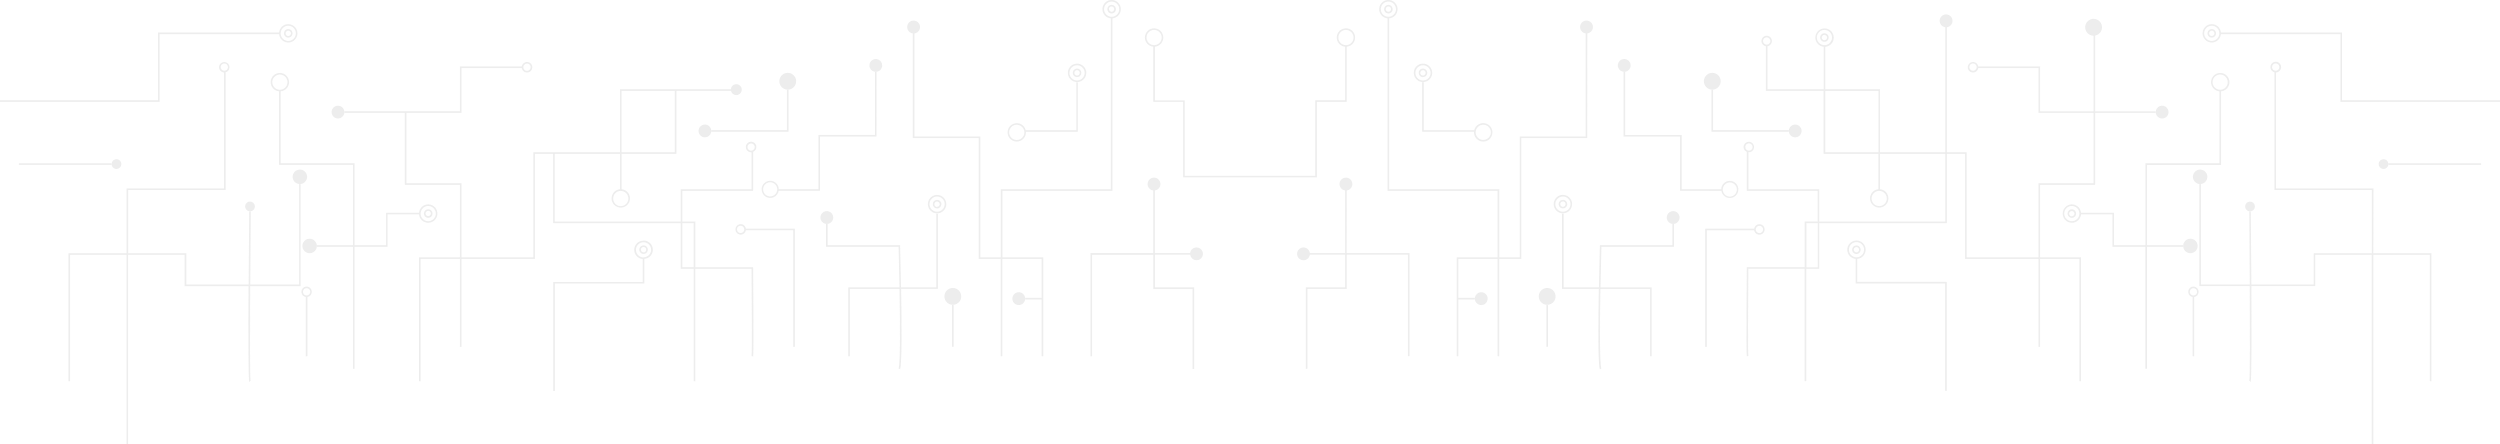 <svg width="1440" height="256" viewBox="0 0 1440 256" fill="none" xmlns="http://www.w3.org/2000/svg">
<g opacity="0.8" clip-path="url(#clip0_6_9714)">
<g opacity="0.35">
<path d="M172.293 106.004V163.899H144.142C144.237 147.686 144.36 131.676 144.454 121.769H143.546C143.437 134.095 143.301 149.248 143.234 163.899H107.31V145.864H73.801V109.456H129.938V41.627C130.666 41.435 131.293 40.975 131.697 40.339C132.1 39.704 132.249 38.939 132.113 38.198C131.978 37.457 131.569 36.794 130.967 36.343C130.365 35.891 129.615 35.684 128.867 35.762C128.12 35.841 127.429 36.199 126.933 36.765C126.438 37.331 126.174 38.065 126.194 38.817C126.215 39.57 126.518 40.288 127.044 40.826C127.569 41.365 128.279 41.685 129.03 41.722V108.546H72.906V145.864H39.424V219.578H40.333V146.775H72.892V256H73.787V146.775H106.347V164.796H143.166C143.016 193.05 143.03 219.306 143.613 219.891L143.939 220.027V219.578L144.346 219.388C143.925 218.029 143.953 191.283 144.088 164.796H173.134V106.004H172.293ZM127.103 38.705C127.095 38.287 127.211 37.876 127.438 37.524C127.664 37.172 127.989 36.896 128.373 36.73C128.756 36.564 129.18 36.517 129.591 36.593C130.001 36.67 130.38 36.867 130.678 37.16C130.976 37.453 131.18 37.828 131.265 38.238C131.349 38.648 131.31 39.074 131.152 39.461C130.994 39.848 130.725 40.179 130.378 40.413C130.032 40.646 129.624 40.771 129.206 40.771C128.656 40.767 128.129 40.55 127.737 40.164C127.345 39.779 127.117 39.256 127.103 38.705Z" fill="#BCBCBC"/>
<path d="M91.926 19.652H160.775C160.89 21.01 161.525 22.271 162.547 23.172C163.568 24.072 164.898 24.543 166.257 24.485C167.617 24.427 168.901 23.845 169.843 22.861C170.785 21.877 171.31 20.566 171.31 19.203C171.31 17.84 170.785 16.529 169.843 15.545C168.901 14.561 167.617 13.979 166.257 13.921C164.898 13.863 163.568 14.334 162.547 15.235C161.525 16.135 160.89 17.396 160.775 18.755H91.017V57.759H0V58.669H91.926V19.652ZM166.039 14.813C166.905 14.813 167.752 15.071 168.473 15.553C169.194 16.036 169.755 16.721 170.087 17.523C170.419 18.325 170.505 19.208 170.336 20.059C170.167 20.911 169.75 21.693 169.137 22.307C168.524 22.921 167.743 23.339 166.893 23.508C166.043 23.678 165.162 23.591 164.362 23.259C163.561 22.926 162.877 22.364 162.395 21.642C161.914 20.92 161.657 20.071 161.657 19.203C161.657 18.039 162.118 16.922 162.94 16.099C163.762 15.276 164.876 14.813 166.039 14.813Z" fill="#BCBCBC"/>
<path d="M64.305 94.507V94.058H10.867V94.955H64.305V94.507Z" fill="#BCBCBC"/>
<path d="M386.641 51.412H394.944H386.641ZM232.934 64.119H235.647H232.934ZM426.417 51.412H419.295H426.417ZM322.391 87.698H316.964H322.391ZM433.798 109.932V87.467C434.491 87.179 435.053 86.643 435.374 85.963C435.695 85.284 435.752 84.509 435.534 83.789C435.317 83.069 434.84 82.456 434.196 82.069C433.553 81.682 432.789 81.549 432.052 81.694C431.316 81.84 430.66 82.255 430.212 82.858C429.764 83.462 429.556 84.21 429.628 84.959C429.7 85.707 430.047 86.402 430.602 86.908C431.157 87.415 431.88 87.696 432.631 87.698H432.902V109.035H392.067V127.626H319.515V88.609H357.121V108.994C355.762 109.111 354.501 109.75 353.6 110.776C352.7 111.803 352.23 113.138 352.289 114.503C352.348 115.868 352.93 117.157 353.915 118.102C354.9 119.047 356.211 119.575 357.575 119.575C358.939 119.575 360.25 119.047 361.235 118.102C362.22 117.157 362.802 115.868 362.861 114.503C362.92 113.138 362.45 111.803 361.55 110.776C360.649 109.75 359.388 109.111 358.03 108.994V88.609H389.598V52.323H422.863V51.412H357.121V87.698H307.21V148.229H265.819V105.569H234.114V65.016H265.819V39.194H300.576C300.691 39.95 301.086 40.634 301.683 41.11C302.28 41.586 303.034 41.819 303.795 41.761C304.556 41.704 305.267 41.36 305.785 40.8C306.304 40.239 306.592 39.503 306.592 38.739C306.592 37.975 306.304 37.239 305.785 36.678C305.267 36.118 304.556 35.775 303.795 35.717C303.034 35.66 302.28 35.892 301.683 36.368C301.086 36.844 300.691 37.528 300.576 38.284H264.91V64.105H198.34V65.002H233.206V106.48H264.91V148.229H241.359V219.578H242.268V149.14H264.91V199.777H265.819V149.14H308.119V88.609H318.619V128.537H392.067V154.834H399.556V219.578H400.465V154.834H432.902C433.065 174.513 433.201 203.759 432.902 205.118L433.798 205.322C434.218 203.474 433.798 156.397 433.798 154.413V153.964H400.506V127.626H393.017V109.959L433.798 109.932ZM432.631 86.828C432.215 86.828 431.808 86.705 431.463 86.473C431.117 86.242 430.847 85.913 430.688 85.528C430.529 85.143 430.487 84.719 430.568 84.311C430.65 83.902 430.85 83.527 431.144 83.232C431.438 82.938 431.813 82.737 432.221 82.656C432.629 82.575 433.051 82.616 433.436 82.776C433.82 82.935 434.148 83.205 434.379 83.552C434.61 83.898 434.734 84.305 434.734 84.722C434.723 85.266 434.503 85.786 434.118 86.171C433.734 86.556 433.215 86.777 432.672 86.787L432.631 86.828ZM358.016 52.363H388.676V87.698H358.016V52.363ZM357.568 109.973C358.436 109.973 359.283 110.23 360.004 110.713C360.725 111.196 361.287 111.883 361.618 112.686C361.949 113.488 362.035 114.372 361.865 115.224C361.695 116.075 361.276 116.858 360.662 117.471C360.048 118.084 359.266 118.501 358.415 118.669C357.564 118.837 356.682 118.748 355.882 118.414C355.081 118.079 354.398 117.515 353.918 116.791C353.438 116.067 353.184 115.217 353.186 114.349C353.183 113.769 353.294 113.194 353.513 112.657C353.733 112.121 354.056 111.633 354.465 111.222C354.874 110.812 355.359 110.486 355.894 110.265C356.429 110.043 357.003 109.93 357.582 109.932L357.568 109.973ZM303.533 36.585C303.953 36.582 304.364 36.705 304.714 36.937C305.064 37.169 305.338 37.5 305.5 37.888C305.662 38.276 305.705 38.703 305.623 39.115C305.542 39.528 305.34 39.907 305.043 40.204C304.747 40.502 304.368 40.704 303.957 40.785C303.545 40.867 303.118 40.823 302.731 40.661C302.344 40.499 302.013 40.225 301.782 39.874C301.55 39.524 301.428 39.112 301.431 38.692C301.432 38.415 301.489 38.141 301.596 37.886C301.703 37.632 301.86 37.4 302.056 37.206C302.253 37.012 302.485 36.858 302.741 36.754C302.997 36.65 303.271 36.597 303.547 36.599L303.533 36.585ZM399.583 128.523V153.924H393.017V128.537L399.583 128.523ZM318.321 87.752H320.166H318.321Z" fill="#BCBCBC"/>
<path d="M504.899 41.369H504.003V77.723H471.444V108.981H448.558C448.535 107.712 448.025 106.501 447.133 105.599C446.242 104.698 445.039 104.175 443.773 104.139C442.506 104.103 441.275 104.558 440.335 105.408C439.395 106.258 438.817 107.438 438.723 108.703C438.629 109.968 439.025 111.221 439.829 112.202C440.633 113.182 441.783 113.815 443.04 113.968C444.298 114.12 445.566 113.782 446.58 113.023C447.595 112.264 448.279 111.142 448.49 109.891H472.299V78.633H504.858L504.899 41.369ZM443.62 113.139C442.815 113.139 442.028 112.9 441.358 112.452C440.689 112.004 440.168 111.367 439.86 110.622C439.551 109.877 439.471 109.058 439.628 108.267C439.785 107.476 440.173 106.749 440.742 106.179C441.311 105.609 442.036 105.221 442.826 105.063C443.615 104.906 444.433 104.987 445.177 105.295C445.921 105.604 446.556 106.126 447.004 106.797C447.451 107.467 447.69 108.256 447.69 109.062C447.69 110.143 447.261 111.18 446.497 111.945C445.734 112.71 444.699 113.139 443.62 113.139Z" fill="#BCBCBC"/>
<path d="M453.279 74.964H409.649V75.426V75.874H454.188V51.643H453.74H453.279V74.964Z" fill="#BCBCBC"/>
<path d="M539.317 165.502H518.967C518.75 153.027 518.465 142.725 518.438 141.665V141.23H476.708V128.999H475.799V142.154H517.597C517.597 144.302 517.909 153.978 518.112 165.516H488.606V205.213H489.515V166.413H518.126C518.465 185.439 518.642 209.182 517.61 212.307L518.465 212.593C519.55 209.331 519.374 185.562 519.035 166.386H540.226V123.019H539.317V165.502Z" fill="#BCBCBC"/>
<path d="M577.357 109.932H640.752V10.56C642.111 10.443 643.372 9.804 644.272 8.778C645.173 7.751 645.642 6.416 645.584 5.051C645.525 3.686 644.943 2.397 643.958 1.452C642.973 0.507 641.662 -0.021 640.298 -0.021C638.934 -0.021 637.623 0.507 636.638 1.452C635.653 2.397 635.07 3.686 635.012 5.051C634.953 6.416 635.423 7.751 636.323 8.778C637.223 9.804 638.484 10.443 639.843 10.56V109.021H576.448V148.229H564.672V78.633H526.686V19.23C527.618 19.114 528.471 18.647 529.071 17.923C529.671 17.199 529.973 16.273 529.915 15.334C529.857 14.395 529.444 13.513 528.759 12.869C528.075 12.224 527.171 11.866 526.232 11.866C525.293 11.866 524.389 12.224 523.704 12.869C523.02 13.513 522.607 14.395 522.549 15.334C522.491 16.273 522.793 17.199 523.393 17.923C523.992 18.647 524.845 19.114 525.777 19.23V79.531H563.763V149.14H576.434V205.213H577.343V149.14H599.985V171.564H590.489V172.474H599.985V205.213H600.894V148.229H577.357V109.932ZM635.923 5.287C635.923 4.42 636.179 3.572 636.659 2.851C637.14 2.13 637.822 1.567 638.621 1.234C639.421 0.901 640.3 0.812 641.149 0.98C641.999 1.147 642.78 1.562 643.393 2.173C644.007 2.785 644.427 3.564 644.599 4.414C644.771 5.264 644.688 6.145 644.361 6.948C644.033 7.75 643.476 8.438 642.759 8.923C642.042 9.409 641.197 9.671 640.332 9.676C639.754 9.68 639.181 9.569 638.646 9.35C638.112 9.131 637.625 8.808 637.216 8.4C636.806 7.992 636.481 7.507 636.259 6.973C636.037 6.439 635.923 5.866 635.923 5.287Z" fill="#BCBCBC"/>
<path d="M549.288 175.709H548.379V199.75H549.288V175.709Z" fill="#BCBCBC"/>
<path d="M246.636 128.306C247.661 128.307 248.665 128.01 249.524 127.45C250.383 126.89 251.06 126.091 251.473 125.151C251.887 124.212 252.018 123.172 251.851 122.159C251.684 121.145 251.227 120.203 250.534 119.446C249.841 118.689 248.943 118.151 247.95 117.897C246.957 117.643 245.911 117.684 244.941 118.016C243.971 118.347 243.118 118.954 242.487 119.763C241.855 120.572 241.473 121.548 241.386 122.571H222.393V141.23H204.228V94.058H161.657V52.594C163.015 52.477 164.277 51.839 165.177 50.812C166.077 49.786 166.547 48.451 166.488 47.086C166.429 45.721 165.847 44.431 164.862 43.486C163.877 42.541 162.566 42.014 161.202 42.014C159.838 42.014 158.527 42.541 157.542 43.486C156.557 44.431 155.975 45.721 155.916 47.086C155.858 48.451 156.327 49.786 157.228 50.812C158.128 51.839 159.389 52.477 160.748 52.594V94.955H203.319V141.23H182.495V142.141H203.319V212.443H204.228V142.141H223.221V123.468H241.359C241.471 124.791 242.077 126.023 243.054 126.919C244.032 127.816 245.311 128.311 246.636 128.306ZM156.827 47.322C156.827 46.453 157.084 45.605 157.565 44.883C158.047 44.161 158.731 43.598 159.532 43.266C160.333 42.934 161.214 42.847 162.064 43.016C162.914 43.185 163.695 43.604 164.307 44.218C164.92 44.831 165.338 45.614 165.507 46.465C165.676 47.317 165.589 48.199 165.257 49.001C164.926 49.803 164.364 50.489 163.643 50.971C162.923 51.454 162.076 51.711 161.209 51.711C160.047 51.711 158.932 51.249 158.11 50.425C157.289 49.602 156.827 48.486 156.827 47.322ZM246.636 118.63C247.503 118.627 248.352 118.882 249.074 119.363C249.797 119.844 250.361 120.528 250.694 121.33C251.028 122.132 251.117 123.015 250.949 123.867C250.782 124.72 250.365 125.503 249.753 126.118C249.141 126.734 248.36 127.153 247.51 127.324C246.659 127.494 245.778 127.408 244.976 127.076C244.175 126.744 243.489 126.182 243.007 125.459C242.525 124.737 242.268 123.888 242.268 123.019C242.268 121.857 242.728 120.743 243.546 119.92C244.365 119.097 245.476 118.633 246.636 118.63Z" fill="#BCBCBC"/>
<path d="M246.636 125.479C247.122 125.482 247.599 125.34 248.004 125.071C248.41 124.803 248.727 124.419 248.914 123.97C249.102 123.521 249.153 123.026 249.06 122.548C248.967 122.07 248.734 121.63 248.391 121.285C248.048 120.939 247.611 120.704 247.134 120.608C246.657 120.512 246.163 120.56 245.713 120.746C245.264 120.931 244.879 121.247 244.609 121.651C244.339 122.056 244.194 122.532 244.194 123.019C244.194 123.669 244.451 124.293 244.909 124.754C245.366 125.215 245.987 125.476 246.636 125.479ZM246.636 121.402C246.942 121.402 247.241 121.493 247.495 121.663C247.75 121.833 247.948 122.075 248.065 122.359C248.182 122.642 248.213 122.953 248.153 123.254C248.093 123.554 247.946 123.83 247.73 124.047C247.514 124.264 247.238 124.411 246.938 124.471C246.638 124.531 246.327 124.5 246.044 124.383C245.762 124.266 245.52 124.067 245.35 123.812C245.18 123.557 245.09 123.258 245.09 122.951C245.107 122.552 245.278 122.176 245.566 121.9C245.854 121.624 246.238 121.47 246.636 121.47V121.402Z" fill="#BCBCBC"/>
<path d="M166.039 21.663C166.524 21.663 166.999 21.519 167.403 21.248C167.807 20.978 168.121 20.594 168.307 20.145C168.493 19.695 168.542 19.201 168.447 18.723C168.352 18.246 168.118 17.808 167.775 17.464C167.431 17.12 166.994 16.886 166.518 16.791C166.041 16.696 165.548 16.744 165.099 16.931C164.65 17.117 164.267 17.432 163.997 17.837C163.727 18.241 163.583 18.717 163.583 19.203C163.583 19.526 163.647 19.846 163.77 20.145C163.893 20.443 164.074 20.714 164.302 20.943C164.53 21.171 164.801 21.352 165.099 21.476C165.397 21.599 165.716 21.663 166.039 21.663ZM166.039 17.654C166.344 17.654 166.643 17.745 166.898 17.915C167.152 18.085 167.35 18.327 167.467 18.61C167.584 18.893 167.615 19.205 167.555 19.506C167.496 19.806 167.348 20.082 167.132 20.299C166.916 20.515 166.64 20.663 166.34 20.723C166.04 20.783 165.729 20.752 165.447 20.635C165.164 20.517 164.923 20.319 164.753 20.064C164.583 19.809 164.492 19.51 164.492 19.203C164.496 18.795 164.66 18.404 164.95 18.116C165.239 17.829 165.631 17.668 166.039 17.668V17.654Z" fill="#BCBCBC"/>
<path d="M539.778 112.283C538.73 112.28 537.706 112.589 536.833 113.171C535.961 113.752 535.281 114.58 534.879 115.549C534.477 116.518 534.371 117.584 534.574 118.614C534.778 119.643 535.282 120.589 536.023 121.331C536.764 122.073 537.708 122.578 538.735 122.782C539.763 122.986 540.828 122.88 541.795 122.477C542.763 122.074 543.589 121.393 544.169 120.519C544.75 119.646 545.058 118.619 545.055 117.57C545.052 116.169 544.494 114.826 543.506 113.835C542.517 112.845 541.176 112.287 539.778 112.283ZM539.778 121.959C538.911 121.962 538.062 121.707 537.34 121.226C536.617 120.745 536.054 120.061 535.72 119.259C535.386 118.457 535.297 117.574 535.465 116.722C535.632 115.869 536.049 115.086 536.661 114.47C537.273 113.855 538.054 113.436 538.904 113.265C539.755 113.095 540.637 113.181 541.438 113.513C542.24 113.845 542.925 114.407 543.407 115.129C543.889 115.852 544.146 116.701 544.146 117.57C544.146 118.731 543.686 119.846 542.868 120.669C542.049 121.492 540.938 121.956 539.778 121.959Z" fill="#BCBCBC"/>
<path d="M539.778 115.123C539.291 115.121 538.814 115.263 538.409 115.532C538.003 115.801 537.686 116.186 537.498 116.636C537.311 117.086 537.261 117.581 537.355 118.06C537.45 118.538 537.684 118.978 538.028 119.323C538.372 119.667 538.811 119.902 539.289 119.996C539.766 120.091 540.261 120.041 540.71 119.853C541.16 119.665 541.543 119.348 541.812 118.941C542.08 118.535 542.222 118.057 542.22 117.57C542.216 116.922 541.958 116.302 541.501 115.844C541.043 115.386 540.424 115.127 539.778 115.123ZM539.778 119.2C539.471 119.208 539.168 119.125 538.908 118.961C538.648 118.797 538.442 118.56 538.316 118.279C538.19 117.998 538.149 117.686 538.2 117.383C538.25 117.079 538.388 116.797 538.598 116.572C538.808 116.347 539.079 116.189 539.378 116.117C539.677 116.046 539.991 116.065 540.279 116.172C540.567 116.278 540.818 116.468 540.999 116.717C541.18 116.965 541.284 117.262 541.297 117.57C541.297 117.977 541.139 118.369 540.855 118.661C540.571 118.952 540.185 119.122 539.778 119.132V119.2Z" fill="#BCBCBC"/>
<path d="M642.76 5.287C642.76 4.799 642.615 4.323 642.344 3.917C642.073 3.512 641.688 3.197 641.238 3.012C640.788 2.826 640.292 2.779 639.815 2.876C639.338 2.974 638.901 3.211 638.559 3.557C638.216 3.904 637.985 4.345 637.893 4.824C637.801 5.303 637.854 5.798 638.044 6.247C638.234 6.696 638.553 7.078 638.96 7.345C639.367 7.612 639.845 7.752 640.332 7.747C640.978 7.74 641.596 7.477 642.05 7.017C642.505 6.556 642.76 5.935 642.76 5.287ZM638.69 5.287C638.683 4.983 638.765 4.684 638.926 4.426C639.087 4.169 639.32 3.964 639.597 3.838C639.873 3.713 640.18 3.671 640.479 3.719C640.779 3.767 641.058 3.902 641.282 4.107C641.505 4.313 641.664 4.58 641.737 4.875C641.81 5.17 641.795 5.48 641.694 5.766C641.593 6.053 641.41 6.303 641.167 6.486C640.925 6.669 640.634 6.777 640.332 6.795C639.925 6.799 639.533 6.644 639.239 6.362C638.945 6.08 638.772 5.694 638.758 5.287H638.69Z" fill="#BCBCBC"/>
<path d="M620.376 47.254C621.423 47.256 622.448 46.947 623.32 46.366C624.192 45.785 624.873 44.957 625.275 43.988C625.677 43.019 625.783 41.952 625.579 40.923C625.375 39.893 624.871 38.947 624.13 38.206C623.39 37.463 622.446 36.958 621.418 36.754C620.39 36.55 619.325 36.656 618.358 37.059C617.391 37.462 616.565 38.143 615.984 39.017C615.404 39.891 615.096 40.917 615.098 41.967C615.102 43.368 615.659 44.71 616.648 45.701C617.637 46.692 618.977 47.25 620.376 47.254ZM620.376 37.577C621.242 37.577 622.089 37.835 622.81 38.317C623.531 38.799 624.092 39.485 624.424 40.287C624.756 41.089 624.842 41.972 624.673 42.823C624.504 43.675 624.087 44.457 623.474 45.071C622.861 45.685 622.08 46.103 621.23 46.272C620.38 46.441 619.499 46.355 618.699 46.022C617.898 45.69 617.214 45.127 616.732 44.406C616.251 43.684 615.994 42.835 615.994 41.967C615.994 41.39 616.107 40.82 616.327 40.287C616.547 39.754 616.87 39.27 617.277 38.863C617.684 38.455 618.167 38.132 618.699 37.911C619.23 37.691 619.8 37.577 620.376 37.577Z" fill="#BCBCBC"/>
<path d="M620.376 44.413C620.862 44.413 621.337 44.269 621.741 43.998C622.145 43.727 622.46 43.342 622.645 42.891C622.831 42.441 622.879 41.946 622.783 41.468C622.687 40.991 622.452 40.553 622.107 40.209C621.762 39.866 621.323 39.632 620.846 39.539C620.369 39.446 619.875 39.496 619.426 39.685C618.978 39.873 618.595 40.19 618.327 40.596C618.059 41.003 617.917 41.48 617.92 41.967C617.924 42.617 618.184 43.239 618.644 43.697C619.104 44.156 619.727 44.413 620.376 44.413ZM620.376 40.404C620.685 40.401 620.988 40.491 621.246 40.661C621.504 40.831 621.706 41.074 621.827 41.359C621.947 41.645 621.98 41.959 621.921 42.263C621.862 42.567 621.715 42.847 621.497 43.067C621.28 43.287 621.002 43.437 620.699 43.499C620.396 43.56 620.081 43.53 619.795 43.412C619.509 43.294 619.265 43.094 619.093 42.837C618.921 42.579 618.829 42.276 618.829 41.967C618.829 41.555 618.991 41.159 619.281 40.867C619.571 40.574 619.964 40.407 620.376 40.404Z" fill="#BCBCBC"/>
<path d="M370.687 138.621C369.311 138.596 367.98 139.111 366.977 140.055C365.974 140.999 365.38 142.298 365.319 143.676C365.259 145.053 365.738 146.399 366.655 147.428C367.572 148.456 368.853 149.085 370.226 149.181V162.418H318.674V225.218H319.569V163.26H371.121V149.113C372.492 149.016 373.771 148.388 374.687 147.361C375.602 146.334 376.082 144.99 376.023 143.615C375.965 142.239 375.374 140.941 374.374 139.996C373.375 139.05 372.047 138.533 370.673 138.553L370.687 138.621ZM370.687 148.297C369.82 148.3 368.971 148.045 368.249 147.564C367.526 147.083 366.963 146.399 366.629 145.597C366.295 144.795 366.206 143.912 366.374 143.06C366.542 142.207 366.958 141.424 367.57 140.809C368.182 140.193 368.963 139.774 369.813 139.603C370.664 139.433 371.546 139.519 372.347 139.851C373.149 140.183 373.834 140.745 374.316 141.467C374.798 142.19 375.055 143.039 375.055 143.908C375.037 145.058 374.57 146.155 373.753 146.963C372.936 147.771 371.835 148.226 370.687 148.229V148.297Z" fill="#BCBCBC"/>
<path d="M370.687 141.339C370.201 141.339 369.725 141.483 369.321 141.754C368.917 142.025 368.602 142.41 368.417 142.861C368.232 143.311 368.184 143.806 368.28 144.284C368.375 144.761 368.611 145.199 368.955 145.543C369.3 145.886 369.739 146.12 370.216 146.213C370.693 146.306 371.188 146.256 371.636 146.067C372.084 145.879 372.467 145.562 372.735 145.155C373.003 144.749 373.145 144.272 373.142 143.785C373.139 143.135 372.879 142.513 372.418 142.055C371.958 141.596 371.336 141.339 370.687 141.339ZM370.687 145.348C370.382 145.348 370.083 145.257 369.829 145.088C369.575 144.918 369.377 144.677 369.259 144.395C369.142 144.112 369.111 143.802 369.169 143.501C369.228 143.201 369.374 142.925 369.589 142.708C369.804 142.491 370.078 142.342 370.377 142.281C370.676 142.22 370.987 142.248 371.269 142.363C371.552 142.479 371.795 142.675 371.966 142.928C372.138 143.181 372.231 143.479 372.233 143.785C372.243 143.995 372.209 144.204 372.136 144.401C372.063 144.598 371.95 144.777 371.806 144.93C371.662 145.082 371.488 145.203 371.296 145.287C371.104 145.37 370.896 145.414 370.687 145.416V145.348Z" fill="#BCBCBC"/>
<path d="M585.659 81.542C587.059 81.542 588.401 80.985 589.391 79.993C590.381 79.002 590.937 77.657 590.937 76.255C590.944 76.142 590.944 76.028 590.937 75.915H620.783V47.376H619.982V74.978H590.787C590.548 74.016 590.045 73.142 589.334 72.454C588.623 71.765 587.733 71.291 586.767 71.085C585.8 70.878 584.794 70.948 583.865 71.286C582.936 71.624 582.12 72.217 581.51 72.997C580.901 73.777 580.523 74.713 580.419 75.697C580.314 76.682 580.488 77.677 580.921 78.567C581.353 79.458 582.027 80.209 582.864 80.735C583.702 81.261 584.671 81.54 585.659 81.542ZM585.659 71.865C586.526 71.865 587.373 72.123 588.094 72.605C588.814 73.088 589.376 73.773 589.708 74.575C590.039 75.377 590.126 76.26 589.957 77.111C589.788 77.963 589.371 78.745 588.758 79.359C588.145 79.973 587.364 80.391 586.514 80.56C585.664 80.73 584.783 80.643 583.982 80.311C583.182 79.978 582.497 79.416 582.016 78.694C581.534 77.972 581.277 77.123 581.277 76.255C581.272 75.675 581.381 75.1 581.599 74.563C581.817 74.025 582.139 73.537 582.546 73.125C582.954 72.713 583.439 72.386 583.973 72.163C584.507 71.939 585.08 71.825 585.659 71.825V71.865Z" fill="#BCBCBC"/>
<path d="M426.648 129.108C426.072 129.107 425.508 129.271 425.022 129.582C424.536 129.893 424.15 130.336 423.908 130.86C423.667 131.384 423.581 131.967 423.66 132.539C423.739 133.11 423.98 133.647 424.354 134.086C424.729 134.525 425.221 134.846 425.773 135.013C426.324 135.18 426.912 135.185 427.466 135.027C428.021 134.869 428.518 134.555 428.9 134.123C429.281 133.69 429.531 133.157 429.619 132.587H456.901V199.777H457.81V131.703H429.619C429.515 130.986 429.159 130.33 428.614 129.854C428.069 129.378 427.371 129.113 426.648 129.108ZM426.648 134.245C426.226 134.258 425.809 134.145 425.452 133.919C425.094 133.693 424.812 133.366 424.643 132.978C424.473 132.59 424.423 132.161 424.499 131.744C424.575 131.328 424.773 130.944 425.069 130.641C425.365 130.339 425.745 130.133 426.159 130.048C426.573 129.964 427.002 130.006 427.393 130.168C427.783 130.331 428.116 130.606 428.348 130.96C428.58 131.313 428.702 131.729 428.697 132.152C428.697 132.703 428.483 133.232 428.101 133.627C427.719 134.023 427.198 134.254 426.648 134.272V134.245Z" fill="#BCBCBC"/>
<path d="M176.607 165.068C175.853 165.075 175.13 165.366 174.58 165.881C174.03 166.397 173.693 167.1 173.635 167.853C173.577 168.605 173.803 169.352 174.268 169.946C174.732 170.54 175.402 170.938 176.145 171.061V205.213H177.054V171.061C177.797 170.938 178.466 170.541 178.931 169.949C179.396 169.356 179.622 168.611 179.566 167.859C179.51 167.108 179.175 166.404 178.628 165.888C178.08 165.371 177.359 165.079 176.607 165.068ZM176.607 170.191C176.191 170.191 175.784 170.068 175.438 169.836C175.093 169.605 174.823 169.276 174.664 168.891C174.505 168.506 174.463 168.082 174.544 167.674C174.625 167.265 174.826 166.89 175.12 166.595C175.414 166.301 175.789 166.1 176.196 166.019C176.604 165.937 177.027 165.979 177.411 166.139C177.796 166.298 178.124 166.568 178.355 166.914C178.586 167.261 178.71 167.668 178.71 168.085C178.711 168.362 178.658 168.637 178.553 168.893C178.448 169.149 178.293 169.382 178.098 169.578C177.902 169.774 177.669 169.929 177.414 170.034C177.158 170.14 176.883 170.193 176.607 170.191Z" fill="#BCBCBC"/>
<path d="M548.827 165.883C547.871 165.883 546.938 166.167 546.143 166.698C545.349 167.23 544.73 167.986 544.365 168.87C543.999 169.754 543.903 170.727 544.09 171.665C544.276 172.604 544.736 173.466 545.412 174.142C546.087 174.819 546.948 175.28 547.884 175.466C548.821 175.653 549.792 175.557 550.675 175.191C551.557 174.825 552.312 174.205 552.842 173.409C553.373 172.613 553.656 171.678 553.656 170.721C553.656 169.438 553.147 168.207 552.242 167.3C551.336 166.393 550.108 165.883 548.827 165.883Z" fill="#BCBCBC"/>
<path d="M453.74 51.643C454.695 51.643 455.629 51.359 456.423 50.828C457.218 50.296 457.837 49.541 458.202 48.656C458.568 47.772 458.663 46.8 458.477 45.861C458.291 44.923 457.831 44.06 457.155 43.384C456.48 42.707 455.619 42.246 454.682 42.06C453.745 41.873 452.774 41.969 451.892 42.335C451.009 42.701 450.255 43.321 449.724 44.117C449.194 44.913 448.91 45.848 448.91 46.805C448.914 48.087 449.424 49.316 450.329 50.222C451.234 51.129 452.46 51.639 453.74 51.643Z" fill="#BCBCBC"/>
<path d="M424.111 54.769C424.732 54.772 425.34 54.589 425.857 54.245C426.375 53.902 426.779 53.411 427.017 52.837C427.256 52.263 427.319 51.631 427.199 51.02C427.079 50.41 426.78 49.85 426.341 49.41C425.902 48.97 425.342 48.671 424.733 48.55C424.124 48.429 423.492 48.492 422.919 48.732C422.346 48.971 421.857 49.376 421.513 49.894C421.17 50.412 420.988 51.021 420.991 51.643C420.995 52.471 421.324 53.264 421.909 53.849C422.493 54.435 423.285 54.765 424.111 54.769Z" fill="#BCBCBC"/>
<path d="M479.937 125.302C479.939 124.571 479.725 123.855 479.321 123.245C478.918 122.635 478.342 122.159 477.668 121.878C476.994 121.596 476.252 121.521 475.535 121.662C474.818 121.803 474.16 122.154 473.642 122.67C473.125 123.187 472.772 123.845 472.629 124.563C472.485 125.28 472.557 126.024 472.836 126.7C473.115 127.377 473.588 127.955 474.195 128.361C474.802 128.768 475.516 128.985 476.247 128.985C477.223 128.985 478.16 128.598 478.851 127.908C479.543 127.217 479.933 126.28 479.937 125.302Z" fill="#BCBCBC"/>
<path d="M689.171 142.535C688.273 142.535 687.406 142.864 686.734 143.46C686.062 144.055 685.63 144.877 685.521 145.769H665.172V109.687C666.104 109.571 666.957 109.104 667.557 108.38C668.156 107.656 668.458 106.73 668.4 105.791C668.342 104.852 667.929 103.97 667.245 103.326C666.56 102.681 665.656 102.322 664.717 102.322C663.778 102.322 662.874 102.681 662.19 103.326C661.505 103.97 661.092 104.852 661.034 105.791C660.976 106.73 661.278 107.656 661.878 108.38C662.478 109.104 663.331 109.571 664.263 109.687V145.769H628.122V205.213H629.017V146.775H664.29V166.508H686.932V212.538H687.814V165.502H665.212V146.68H685.562C685.651 147.383 685.94 148.045 686.395 148.588C686.85 149.13 687.452 149.53 688.128 149.738C688.804 149.946 689.526 149.955 690.207 149.763C690.888 149.57 691.499 149.185 691.967 148.654C692.434 148.123 692.739 147.467 692.845 146.766C692.95 146.066 692.851 145.349 692.561 144.704C692.27 144.058 691.799 143.509 691.205 143.125C690.611 142.74 689.919 142.535 689.211 142.535H689.171Z" fill="#BCBCBC"/>
<path d="M508.128 37.686C508.128 36.958 507.912 36.245 507.508 35.64C507.104 35.034 506.53 34.562 505.858 34.283C505.186 34.005 504.447 33.932 503.734 34.074C503.021 34.216 502.366 34.567 501.851 35.082C501.337 35.597 500.987 36.253 500.845 36.967C500.703 37.682 500.776 38.422 501.054 39.095C501.333 39.768 501.804 40.343 502.409 40.748C503.013 41.153 503.724 41.369 504.451 41.369C505.426 41.369 506.361 40.981 507.051 40.29C507.74 39.599 508.128 38.663 508.128 37.686Z" fill="#BCBCBC"/>
<path d="M405.959 71.743C405.235 71.756 404.531 71.984 403.936 72.397C403.34 72.809 402.879 73.389 402.612 74.063C402.344 74.737 402.28 75.475 402.43 76.185C402.579 76.895 402.935 77.545 403.451 78.053C403.968 78.562 404.623 78.906 405.335 79.042C406.046 79.179 406.782 79.102 407.449 78.822C408.117 78.541 408.687 78.069 409.089 77.465C409.49 76.861 409.704 76.151 409.704 75.426C409.704 74.937 409.606 74.452 409.417 74.001C409.229 73.549 408.952 73.14 408.603 72.797C408.254 72.455 407.841 72.185 407.387 72.004C406.933 71.823 406.448 71.734 405.959 71.743Z" fill="#BCBCBC"/>
<path d="M194.664 60.885C193.936 60.885 193.226 61.1 192.621 61.505C192.016 61.91 191.545 62.485 191.267 63.158C190.989 63.831 190.916 64.572 191.058 65.286C191.2 66 191.55 66.657 192.064 67.172C192.578 67.687 193.233 68.038 193.946 68.18C194.659 68.322 195.399 68.249 196.07 67.97C196.742 67.691 197.316 67.219 197.72 66.614C198.124 66.008 198.34 65.296 198.34 64.567C198.34 63.591 197.953 62.654 197.263 61.963C196.574 61.273 195.639 60.885 194.664 60.885Z" fill="#BCBCBC"/>
<path d="M586.812 168.329C586.082 168.327 585.367 168.541 584.759 168.946C584.15 169.35 583.675 169.927 583.394 170.602C583.112 171.277 583.037 172.021 583.178 172.739C583.319 173.457 583.669 174.117 584.185 174.635C584.7 175.153 585.358 175.507 586.074 175.65C586.79 175.794 587.533 175.722 588.208 175.442C588.883 175.163 589.46 174.689 589.866 174.081C590.272 173.473 590.489 172.758 590.489 172.026C590.491 171.541 590.397 171.061 590.213 170.612C590.029 170.164 589.758 169.756 589.417 169.413C589.075 169.069 588.669 168.797 588.222 168.611C587.776 168.425 587.296 168.329 586.812 168.329Z" fill="#BCBCBC"/>
<path d="M141.212 118.929C141.212 119.486 141.379 120.03 141.689 120.492C142 120.954 142.442 121.313 142.957 121.522C143.472 121.731 144.038 121.782 144.583 121.667C145.127 121.552 145.624 121.277 146.012 120.878C146.399 120.478 146.659 119.972 146.757 119.423C146.856 118.875 146.789 118.31 146.565 117.8C146.341 117.29 145.97 116.858 145.5 116.561C145.029 116.263 144.481 116.113 143.925 116.129C143.198 116.15 142.508 116.455 142.002 116.977C141.495 117.5 141.212 118.2 141.212 118.929Z" fill="#BCBCBC"/>
<path d="M67.099 97.306C67.652 97.306 68.192 97.142 68.652 96.835C69.111 96.527 69.47 96.09 69.681 95.578C69.893 95.067 69.948 94.504 69.84 93.961C69.732 93.418 69.466 92.919 69.075 92.527C68.684 92.136 68.186 91.869 67.644 91.761C67.102 91.653 66.54 91.709 66.03 91.92C65.519 92.132 65.083 92.491 64.775 92.951C64.468 93.412 64.305 93.953 64.305 94.507C64.305 94.874 64.377 95.239 64.517 95.578C64.658 95.918 64.864 96.227 65.123 96.487C65.382 96.746 65.691 96.953 66.03 97.093C66.369 97.234 66.732 97.306 67.099 97.306Z" fill="#BCBCBC"/>
<path d="M178.343 137.52C177.522 137.52 176.72 137.764 176.037 138.221C175.354 138.678 174.822 139.327 174.508 140.087C174.194 140.847 174.112 141.683 174.272 142.49C174.432 143.297 174.827 144.038 175.408 144.619C175.988 145.201 176.728 145.597 177.533 145.757C178.339 145.918 179.173 145.835 179.932 145.521C180.69 145.206 181.339 144.673 181.795 143.989C182.251 143.305 182.495 142.501 182.495 141.679C182.495 141.133 182.387 140.592 182.179 140.087C181.97 139.583 181.664 139.124 181.279 138.738C180.893 138.352 180.436 138.046 179.932 137.837C179.428 137.628 178.888 137.52 178.343 137.52Z" fill="#BCBCBC"/>
<path d="M176.878 101.927C176.894 101.101 176.665 100.29 176.218 99.595C175.772 98.9 175.13 98.355 174.373 98.028C173.616 97.7 172.778 97.606 171.968 97.757C171.157 97.908 170.41 98.298 169.821 98.876C169.233 99.454 168.829 100.195 168.662 101.004C168.495 101.813 168.573 102.653 168.884 103.418C169.196 104.182 169.728 104.837 170.412 105.297C171.096 105.758 171.902 106.004 172.727 106.004C173.814 106.004 174.858 105.578 175.634 104.815C176.41 104.053 176.857 103.016 176.878 101.927Z" fill="#BCBCBC"/>
<path d="M1367.11 108.546H1310.97V41.722C1311.74 41.69 1312.48 41.366 1313.02 40.815C1313.57 40.264 1313.88 39.527 1313.91 38.752C1313.93 37.977 1313.66 37.221 1313.15 36.636C1312.65 36.051 1311.94 35.681 1311.17 35.599C1310.4 35.517 1309.62 35.73 1309 36.195C1308.38 36.66 1307.96 37.343 1307.83 38.105C1307.69 38.868 1307.84 39.656 1308.26 40.309C1308.68 40.962 1309.33 41.433 1310.08 41.627V109.456H1366.2V145.864H1332.7V163.899H1296.78C1296.7 149.194 1296.58 134 1296.45 121.769H1295.59C1295.67 131.717 1295.8 147.726 1295.88 163.899H1267.72V106.004H1266.83V164.769H1295.86C1296.01 191.256 1296.02 217.974 1295.61 219.361L1296.01 219.551V219.999L1296.35 219.863C1296.92 219.279 1296.94 193.023 1296.78 164.769H1333.57V146.775H1366.13V256H1367.04V146.775H1399.6V219.578H1400.49V145.864H1367.03L1367.11 108.546ZM1308.69 38.705C1308.68 38.283 1308.8 37.867 1309.02 37.511C1309.25 37.155 1309.58 36.875 1309.96 36.707C1310.35 36.538 1310.78 36.489 1311.19 36.566C1311.61 36.643 1311.99 36.842 1312.29 37.137C1312.59 37.433 1312.8 37.812 1312.88 38.225C1312.96 38.639 1312.92 39.068 1312.76 39.459C1312.6 39.849 1312.33 40.182 1311.98 40.416C1311.63 40.65 1311.22 40.773 1310.79 40.771C1310.24 40.767 1309.72 40.55 1309.33 40.164C1308.93 39.779 1308.71 39.256 1308.69 38.705Z" fill="#BCBCBC"/>
<path d="M1348.98 57.759V18.755H1279.23C1279.11 17.396 1278.48 16.135 1277.45 15.235C1276.43 14.334 1275.1 13.863 1273.74 13.921C1272.38 13.979 1271.1 14.561 1270.16 15.545C1269.22 16.529 1268.69 17.84 1268.69 19.203C1268.69 20.566 1269.22 21.877 1270.16 22.861C1271.1 23.845 1272.38 24.427 1273.74 24.485C1275.1 24.543 1276.43 24.072 1277.45 23.172C1278.48 22.271 1279.11 21.01 1279.23 19.652H1348.09V58.669H1440V57.759H1348.98ZM1273.98 23.593C1273.11 23.596 1272.26 23.34 1271.54 22.86C1270.81 22.379 1270.25 21.694 1269.92 20.892C1269.58 20.09 1269.49 19.207 1269.66 18.355C1269.83 17.503 1270.25 16.719 1270.86 16.104C1271.47 15.489 1272.25 15.069 1273.1 14.899C1273.95 14.728 1274.83 14.815 1275.64 15.146C1276.44 15.478 1277.12 16.041 1277.6 16.763C1278.09 17.485 1278.34 18.334 1278.34 19.203C1278.34 20.365 1277.88 21.48 1277.06 22.302C1276.25 23.125 1275.13 23.589 1273.98 23.593Z" fill="#BCBCBC"/>
<path d="M1375.71 94.507V94.955H1429.13V94.058H1375.71V94.507Z" fill="#BCBCBC"/>
<path d="M1069.77 149.113C1071.13 148.995 1072.39 148.357 1073.29 147.33C1074.19 146.304 1074.66 144.969 1074.61 143.604C1074.55 142.239 1073.96 140.95 1072.98 140.004C1071.99 139.059 1070.68 138.532 1069.32 138.532C1067.96 138.532 1066.64 139.059 1065.66 140.004C1064.68 140.95 1064.09 142.239 1064.03 143.604C1063.98 144.969 1064.45 146.304 1065.35 147.33C1066.25 148.357 1067.51 148.995 1068.87 149.113V163.26H1120.42V225.15H1121.33V162.349H1069.77V149.113ZM1064.96 143.84C1064.96 142.971 1065.22 142.123 1065.7 141.401C1066.18 140.679 1066.86 140.116 1067.66 139.784C1068.46 139.452 1069.35 139.365 1070.2 139.534C1071.05 139.704 1071.83 140.122 1072.44 140.736C1073.05 141.349 1073.47 142.132 1073.64 142.983C1073.81 143.835 1073.72 144.717 1073.39 145.519C1073.06 146.321 1072.5 147.007 1071.77 147.489C1071.05 147.972 1070.21 148.229 1069.34 148.229C1068.18 148.229 1067.06 147.767 1066.24 146.943C1065.42 146.12 1064.96 145.004 1064.96 143.84Z" fill="#BCBCBC"/>
<path d="M1175.1 106.48H1206.79V65.016H1241.67V64.119H1206.79V20.481C1208.02 20.253 1209.11 19.561 1209.84 18.549C1210.57 17.537 1210.88 16.283 1210.71 15.047C1210.54 13.811 1209.9 12.688 1208.92 11.912C1207.95 11.136 1206.71 10.766 1205.47 10.879C1204.23 10.992 1203.08 11.579 1202.26 12.519C1201.44 13.458 1201.02 14.678 1201.07 15.925C1201.13 17.171 1201.66 18.349 1202.56 19.212C1203.46 20.076 1204.65 20.559 1205.9 20.562V64.119H1175.1V38.297H1139.44C1139.32 37.545 1138.93 36.865 1138.33 36.391C1137.74 35.918 1136.99 35.687 1136.23 35.744C1135.48 35.802 1134.77 36.144 1134.25 36.702C1133.74 37.26 1133.45 37.992 1133.45 38.753C1133.45 39.513 1133.74 40.246 1134.25 40.804C1134.77 41.362 1135.48 41.704 1136.23 41.761C1136.99 41.819 1137.74 41.588 1138.33 41.114C1138.93 40.641 1139.32 39.96 1139.44 39.208H1174.19V65.029H1205.9V105.569H1174.19V148.229H1132.79V87.698H1121.39V15.67C1122.33 15.554 1123.18 15.086 1123.78 14.362C1124.38 13.638 1124.68 12.712 1124.62 11.773C1124.56 10.834 1124.15 9.952 1123.47 9.308C1122.78 8.663 1121.88 8.305 1120.94 8.305C1120 8.305 1119.1 8.663 1118.41 9.308C1117.73 9.952 1117.31 10.834 1117.26 11.773C1117.2 12.712 1117.5 13.638 1118.1 14.362C1118.7 15.086 1119.55 15.554 1120.49 15.67V87.698H1082.88V51.412H1051.39V26.95C1052.75 26.832 1054.01 26.194 1054.91 25.167C1055.81 24.141 1056.28 22.806 1056.22 21.441C1056.16 20.076 1055.58 18.787 1054.6 17.841C1053.61 16.896 1052.3 16.369 1050.94 16.369C1049.57 16.369 1048.26 16.896 1047.28 17.841C1046.29 18.787 1045.71 20.076 1045.65 21.441C1045.59 22.806 1046.06 24.141 1046.96 25.167C1047.86 26.194 1049.12 26.832 1050.48 26.95V51.412H1018.06V26.61C1018.77 26.494 1019.41 26.13 1019.88 25.583C1020.35 25.035 1020.61 24.34 1020.61 23.62C1020.61 22.82 1020.29 22.052 1019.73 21.487C1019.16 20.921 1018.4 20.603 1017.6 20.603C1016.8 20.603 1016.03 20.921 1015.47 21.487C1014.9 22.052 1014.59 22.82 1014.59 23.62C1014.59 24.342 1014.85 25.039 1015.32 25.587C1015.79 26.134 1016.44 26.497 1017.15 26.61V52.323H1050.42V88.609H1081.97V108.994C1080.61 109.111 1079.35 109.75 1078.45 110.776C1077.55 111.803 1077.08 113.138 1077.14 114.503C1077.2 115.868 1077.78 117.157 1078.77 118.102C1079.75 119.047 1081.06 119.575 1082.43 119.575C1083.79 119.575 1085.1 119.047 1086.08 118.102C1087.07 117.157 1087.65 115.868 1087.71 114.503C1087.77 113.138 1087.3 111.803 1086.4 110.776C1085.5 109.75 1084.24 109.111 1082.88 108.994V88.609H1120.49V127.626H1047.89V109.021H1007.07V87.684H1007.33C1008.07 87.681 1008.79 87.401 1009.34 86.899C1009.89 86.397 1010.23 85.708 1010.3 84.967C1010.37 84.226 1010.16 83.484 1009.72 82.887C1009.28 82.29 1008.63 81.879 1007.9 81.735C1007.17 81.59 1006.41 81.722 1005.77 82.106C1005.14 82.489 1004.66 83.095 1004.45 83.808C1004.23 84.52 1004.29 85.288 1004.6 85.962C1004.92 86.635 1005.48 87.167 1006.16 87.454V109.932H1047V127.599H1039.51V153.91H1006.16V154.358C1006.16 156.356 1005.74 203.419 1006.16 205.268L1007.04 205.064C1006.75 203.773 1006.88 174.486 1007.04 154.78H1039.48V219.524H1040.39V154.834H1047.86V128.523H1121.39V88.609H1131.88V149.14H1174.19V199.777H1175.1V149.14H1197.75V219.578H1198.65V148.229H1175.1V106.48ZM1136.45 40.771C1136.03 40.771 1135.63 40.647 1135.28 40.414C1134.93 40.181 1134.66 39.849 1134.5 39.462C1134.34 39.075 1134.3 38.648 1134.38 38.237C1134.46 37.826 1134.66 37.448 1134.96 37.152C1135.25 36.855 1135.63 36.653 1136.04 36.572C1136.45 36.49 1136.88 36.532 1137.26 36.692C1137.65 36.853 1137.98 37.124 1138.21 37.473C1138.45 37.822 1138.57 38.231 1138.57 38.651C1138.57 39.213 1138.35 39.752 1137.95 40.15C1137.55 40.547 1137.01 40.771 1136.45 40.771ZM1046.49 21.622C1046.49 20.753 1046.75 19.904 1047.23 19.182C1047.72 18.46 1048.4 17.897 1049.2 17.565C1050 17.234 1050.89 17.147 1051.74 17.318C1052.59 17.488 1053.37 17.908 1053.98 18.523C1054.59 19.138 1055.01 19.922 1055.18 20.774C1055.34 21.627 1055.25 22.51 1054.92 23.311C1054.59 24.113 1054.02 24.798 1053.3 25.279C1052.58 25.759 1051.73 26.015 1050.86 26.012C1049.7 26.008 1048.59 25.544 1047.77 24.721C1046.95 23.898 1046.49 22.784 1046.49 21.622ZM1015.5 23.62C1015.5 23.2 1015.62 22.79 1015.85 22.441C1016.09 22.092 1016.42 21.82 1016.81 21.66C1017.19 21.5 1017.62 21.459 1018.03 21.542C1018.44 21.625 1018.82 21.828 1019.11 22.126C1019.41 22.424 1019.61 22.803 1019.69 23.215C1019.77 23.627 1019.73 24.054 1019.56 24.441C1019.4 24.828 1019.13 25.158 1018.78 25.389C1018.43 25.621 1018.02 25.743 1017.6 25.74C1017.04 25.736 1016.5 25.512 1016.11 25.114C1015.72 24.717 1015.5 24.18 1015.5 23.62ZM1086.8 114.308C1086.8 115.177 1086.55 116.028 1086.07 116.752C1085.59 117.476 1084.9 118.04 1084.1 118.374C1083.3 118.708 1082.42 118.796 1081.57 118.627C1080.72 118.458 1079.93 118.04 1079.32 117.425C1078.71 116.811 1078.29 116.027 1078.12 115.174C1077.95 114.322 1078.04 113.438 1078.37 112.635C1078.71 111.833 1079.27 111.147 1079.99 110.666C1080.71 110.185 1081.56 109.929 1082.43 109.932C1083.59 109.935 1084.7 110.398 1085.52 111.217C1086.34 112.037 1086.8 113.148 1086.8 114.308ZM1051.39 87.698V52.363H1082.04V87.698H1051.39ZM1005.27 84.681C1005.27 84.261 1005.39 83.851 1005.62 83.502C1005.86 83.153 1006.19 82.881 1006.58 82.721C1006.96 82.561 1007.39 82.52 1007.8 82.603C1008.21 82.686 1008.59 82.889 1008.88 83.187C1009.18 83.485 1009.38 83.864 1009.46 84.276C1009.54 84.688 1009.5 85.115 1009.33 85.502C1009.17 85.889 1008.9 86.219 1008.55 86.451C1008.2 86.682 1007.79 86.804 1007.37 86.801C1006.81 86.798 1006.28 86.573 1005.88 86.175C1005.49 85.778 1005.27 85.241 1005.27 84.681ZM1047.04 153.991H1040.46V128.523H1047.04V153.991Z" fill="#BCBCBC"/>
<path d="M1236.68 141.23V95.023H1279.31V52.594C1280.67 52.477 1281.93 51.839 1282.83 50.812C1283.73 49.786 1284.2 48.451 1284.14 47.086C1284.08 45.721 1283.5 44.431 1282.51 43.486C1281.53 42.541 1280.22 42.014 1278.85 42.014C1277.49 42.014 1276.18 42.541 1275.19 43.486C1274.21 44.431 1273.62 45.721 1273.57 47.086C1273.51 48.451 1273.98 49.786 1274.88 50.812C1275.78 51.839 1277.04 52.477 1278.4 52.594V94.058H1235.79V141.23H1217.66V122.571H1198.67C1198.55 121.212 1197.92 119.951 1196.9 119.051C1195.87 118.15 1194.55 117.68 1193.19 117.737C1191.83 117.795 1190.54 118.377 1189.6 119.361C1188.66 120.346 1188.13 121.656 1188.13 123.019C1188.13 124.383 1188.66 125.693 1189.6 126.677C1190.54 127.661 1191.83 128.243 1193.19 128.301C1194.55 128.359 1195.87 127.889 1196.9 126.988C1197.92 126.087 1198.55 124.826 1198.67 123.468H1216.77V142.141H1235.76V212.443H1236.65V142.141H1257.49V141.23H1236.68ZM1274.42 47.322C1274.42 46.453 1274.68 45.605 1275.16 44.883C1275.64 44.161 1276.33 43.598 1277.13 43.266C1277.93 42.934 1278.81 42.847 1279.66 43.016C1280.51 43.185 1281.29 43.604 1281.9 44.218C1282.52 44.831 1282.93 45.614 1283.1 46.465C1283.27 47.317 1283.18 48.199 1282.85 49.001C1282.52 49.803 1281.96 50.489 1281.24 50.971C1280.52 51.454 1279.67 51.711 1278.8 51.711C1278.23 51.711 1277.66 51.598 1277.13 51.377C1276.6 51.156 1276.11 50.833 1275.71 50.425C1275.3 50.018 1274.98 49.534 1274.76 49.001C1274.54 48.469 1274.42 47.898 1274.42 47.322ZM1193.36 127.409C1192.5 127.409 1191.65 127.152 1190.93 126.669C1190.21 126.187 1189.65 125.501 1189.32 124.699C1188.98 123.897 1188.9 123.014 1189.07 122.163C1189.24 121.311 1189.65 120.529 1190.27 119.915C1190.88 119.301 1191.66 118.883 1192.51 118.714C1193.36 118.545 1194.24 118.632 1195.04 118.964C1195.84 119.296 1196.53 119.859 1197.01 120.581C1197.49 121.302 1197.75 122.151 1197.75 123.019C1197.75 124.184 1197.28 125.3 1196.46 126.123C1195.64 126.946 1194.53 127.409 1193.36 127.409Z" fill="#BCBCBC"/>
<path d="M991.51 109.932C991.721 111.183 992.405 112.305 993.42 113.064C994.435 113.823 995.702 114.161 996.96 114.008C998.217 113.855 999.367 113.223 1000.17 112.243C1000.98 111.262 1001.37 110.009 1001.28 108.744C1001.18 107.479 1000.61 106.298 999.665 105.448C998.725 104.598 997.494 104.144 996.227 104.18C994.961 104.215 993.758 104.738 992.867 105.64C991.975 106.542 991.465 107.753 991.442 109.021H968.637V77.764H936.078V41.369H935.169V78.633H967.728V109.891L991.51 109.932ZM996.367 105.094C997.172 105.094 997.959 105.333 998.628 105.781C999.297 106.229 999.819 106.866 1000.13 107.611C1000.44 108.356 1000.52 109.175 1000.36 109.966C1000.2 110.757 999.814 111.484 999.245 112.054C998.676 112.624 997.95 113.012 997.161 113.17C996.371 113.327 995.553 113.246 994.809 112.938C994.066 112.629 993.43 112.106 992.983 111.436C992.536 110.765 992.297 109.977 992.297 109.171C992.297 108.089 992.726 107.052 993.489 106.288C994.252 105.523 995.288 105.094 996.367 105.094Z" fill="#BCBCBC"/>
<path d="M985.812 75.874H1030.36V75.426V74.964H986.721V51.643H986.274H985.812V75.874Z" fill="#BCBCBC"/>
<path d="M963.306 141.23H921.535V141.665C921.535 142.725 921.223 153.027 920.992 165.502H900.643V123.019H899.734V166.413H920.924C920.585 185.562 920.409 209.331 921.494 212.62L922.362 212.335C921.318 209.209 921.508 185.521 921.833 166.44H950.458V205.213H951.367V165.53H921.888C922.105 153.992 922.349 144.315 922.403 142.168H964.215V128.985H963.306V141.23Z" fill="#BCBCBC"/>
<path d="M775.71 109.687C776.642 109.571 777.495 109.104 778.095 108.38C778.695 107.656 778.997 106.73 778.939 105.791C778.881 104.852 778.468 103.97 777.783 103.326C777.099 102.681 776.195 102.322 775.256 102.322C774.317 102.322 773.413 102.681 772.728 103.326C772.044 103.97 771.631 104.852 771.573 105.791C771.515 106.73 771.817 107.656 772.416 108.38C773.016 109.104 773.869 109.571 774.801 109.687V145.769H754.452C754.336 144.839 753.871 143.988 753.151 143.39C752.43 142.792 751.51 142.491 750.576 142.549C749.642 142.607 748.765 143.019 748.125 143.702C747.484 144.385 747.127 145.287 747.127 146.225C747.127 147.162 747.484 148.064 748.125 148.747C748.765 149.43 749.642 149.843 750.576 149.901C751.51 149.959 752.43 149.658 753.151 149.059C753.871 148.461 754.336 147.61 754.452 146.68H774.801V165.502H752.159V212.443H753.068V166.413H775.71V146.68H810.983V205.118H811.892V145.769H775.67L775.71 109.687Z" fill="#BCBCBC"/>
<path d="M914.277 19.23C915.209 19.114 916.062 18.647 916.662 17.923C917.262 17.199 917.563 16.273 917.506 15.334C917.448 14.395 917.034 13.513 916.35 12.869C915.666 12.224 914.762 11.866 913.822 11.866C912.883 11.866 911.979 12.224 911.295 12.869C910.611 13.513 910.197 14.395 910.139 15.334C910.082 16.273 910.383 17.199 910.983 17.923C911.583 18.647 912.436 19.114 913.368 19.23V78.633H875.382V148.229H863.607V109.021H800.157V10.56C801.516 10.443 802.777 9.804 803.677 8.778C804.577 7.751 805.047 6.416 804.988 5.051C804.93 3.686 804.347 2.397 803.362 1.452C802.377 0.507 801.066 -0.021 799.702 -0.021C798.338 -0.021 797.027 0.507 796.042 1.452C795.058 2.397 794.475 3.686 794.416 5.051C794.358 6.416 794.828 7.751 795.728 8.778C796.628 9.804 797.889 10.443 799.248 10.56V109.932H862.643V148.229H839.106V205.213H840.001V172.474H849.498V171.564H840.001V149.14H862.643V205.213H863.552V149.14H876.237V79.531H914.223L914.277 19.23ZM795.327 5.287C795.327 4.419 795.584 3.57 796.066 2.848C796.547 2.126 797.232 1.564 798.032 1.231C798.833 0.899 799.714 0.812 800.564 0.981C801.414 1.151 802.195 1.569 802.808 2.183C803.42 2.797 803.838 3.579 804.007 4.43C804.176 5.282 804.089 6.165 803.758 6.967C803.426 7.769 802.864 8.454 802.144 8.937C801.423 9.419 800.576 9.676 799.709 9.676C798.547 9.676 797.432 9.214 796.611 8.391C795.789 7.568 795.327 6.451 795.327 5.287Z" fill="#BCBCBC"/>
<path d="M891.635 175.709H890.726V199.75H891.635V175.709Z" fill="#BCBCBC"/>
<path d="M758.495 58.669H775.71V26.895C777.069 26.778 778.33 26.14 779.23 25.113C780.131 24.087 780.6 22.752 780.542 21.387C780.483 20.022 779.901 18.732 778.916 17.787C777.931 16.842 776.62 16.314 775.256 16.314C773.892 16.314 772.581 16.842 771.596 17.787C770.611 18.732 770.028 20.022 769.97 21.387C769.911 22.752 770.381 24.087 771.281 25.113C772.181 26.14 773.442 26.778 774.801 26.895V57.759H757.586V101.316H682.387V57.827H665.212V26.895C666.571 26.778 667.832 26.14 668.732 25.113C669.633 24.087 670.102 22.752 670.044 21.387C669.985 20.022 669.403 18.732 668.418 17.787C667.433 16.842 666.122 16.314 664.758 16.314C663.394 16.314 662.083 16.842 661.098 17.787C660.113 18.732 659.531 20.022 659.472 21.387C659.413 22.752 659.883 24.087 660.783 25.113C661.683 26.14 662.945 26.778 664.303 26.895V58.669H681.506V102.158H758.495V58.669ZM770.881 21.622C770.881 20.753 771.138 19.904 771.62 19.182C772.102 18.46 772.787 17.897 773.589 17.566C774.39 17.234 775.272 17.148 776.122 17.318C776.973 17.488 777.754 17.908 778.366 18.523C778.978 19.138 779.394 19.922 779.562 20.774C779.729 21.627 779.641 22.51 779.307 23.311C778.973 24.113 778.41 24.798 777.687 25.279C776.965 25.759 776.116 26.015 775.249 26.012C774.089 26.008 772.978 25.544 772.159 24.721C771.34 23.899 770.881 22.784 770.881 21.622ZM660.383 21.622C660.383 20.753 660.64 19.904 661.122 19.182C661.604 18.46 662.289 17.897 663.091 17.566C663.892 17.234 664.774 17.148 665.625 17.318C666.475 17.488 667.256 17.908 667.868 18.523C668.48 19.138 668.896 19.922 669.064 20.774C669.232 21.627 669.143 22.51 668.809 23.311C668.475 24.113 667.912 24.798 667.189 25.279C666.467 25.759 665.618 26.015 664.751 26.012C663.591 26.008 662.48 25.544 661.661 24.721C660.842 23.899 660.383 22.784 660.383 21.622Z" fill="#BCBCBC"/>
<path d="M820.086 74.978V47.335H819.177V75.874H849.023C849.023 75.983 849.023 76.092 849.023 76.214C849.019 77.57 849.532 78.875 850.458 79.864C851.383 80.853 852.651 81.45 854.001 81.533C855.351 81.616 856.682 81.18 857.722 80.312C858.761 79.445 859.431 78.212 859.593 76.867C859.756 75.521 859.399 74.165 858.595 73.074C857.792 71.984 856.603 71.242 855.272 71C853.941 70.759 852.567 71.036 851.434 71.776C850.3 72.515 849.491 73.66 849.172 74.978H820.086ZM854.341 71.825C855.208 71.822 856.056 72.077 856.779 72.558C857.501 73.038 858.065 73.723 858.399 74.525C858.733 75.327 858.821 76.21 858.654 77.062C858.486 77.915 858.07 78.698 857.458 79.313C856.845 79.929 856.065 80.348 855.214 80.519C854.364 80.689 853.482 80.603 852.681 80.271C851.879 79.939 851.194 79.377 850.712 78.654C850.23 77.932 849.972 77.083 849.972 76.214C849.972 75.052 850.432 73.938 851.251 73.115C852.07 72.292 853.181 71.828 854.341 71.825Z" fill="#BCBCBC"/>
<path d="M1193.36 120.559C1192.88 120.559 1192.4 120.704 1192 120.974C1191.6 121.244 1191.28 121.628 1191.1 122.078C1190.91 122.527 1190.86 123.022 1190.96 123.499C1191.05 123.976 1191.28 124.415 1191.63 124.759C1191.97 125.103 1192.41 125.337 1192.88 125.432C1193.36 125.527 1193.85 125.478 1194.3 125.292C1194.75 125.106 1195.14 124.79 1195.41 124.386C1195.68 123.981 1195.82 123.506 1195.82 123.019C1195.82 122.367 1195.56 121.741 1195.1 121.28C1194.64 120.818 1194.02 120.559 1193.36 120.559ZM1193.36 124.636C1193.06 124.636 1192.76 124.546 1192.5 124.375C1192.25 124.205 1192.05 123.963 1191.94 123.68C1191.82 123.397 1191.79 123.085 1191.85 122.785C1191.91 122.484 1192.05 122.208 1192.27 121.992C1192.49 121.775 1192.76 121.627 1193.06 121.568C1193.36 121.508 1193.67 121.538 1193.96 121.656C1194.24 121.773 1194.48 121.972 1194.65 122.226C1194.82 122.481 1194.91 122.781 1194.91 123.087C1194.89 123.486 1194.72 123.863 1194.43 124.139C1194.15 124.415 1193.76 124.569 1193.36 124.568V124.636Z" fill="#BCBCBC"/>
<path d="M1273.98 16.743C1273.49 16.741 1273.01 16.883 1272.61 17.151C1272.2 17.42 1271.88 17.803 1271.7 18.253C1271.51 18.702 1271.46 19.197 1271.55 19.675C1271.64 20.153 1271.88 20.592 1272.22 20.938C1272.56 21.283 1273 21.519 1273.48 21.615C1273.95 21.711 1274.45 21.663 1274.9 21.477C1275.35 21.291 1275.73 20.976 1276 20.571C1276.27 20.166 1276.42 19.69 1276.42 19.203C1276.42 18.553 1276.16 17.93 1275.7 17.469C1275.24 17.008 1274.62 16.747 1273.98 16.743ZM1273.98 20.753C1273.67 20.753 1273.37 20.662 1273.12 20.491C1272.86 20.321 1272.66 20.079 1272.55 19.796C1272.43 19.513 1272.4 19.202 1272.46 18.901C1272.52 18.601 1272.67 18.324 1272.88 18.108C1273.1 17.891 1273.37 17.744 1273.67 17.684C1273.97 17.624 1274.28 17.655 1274.57 17.772C1274.85 17.889 1275.09 18.088 1275.26 18.343C1275.43 18.597 1275.52 18.897 1275.52 19.203C1275.52 19.613 1275.35 20.005 1275.06 20.295C1274.78 20.585 1274.38 20.749 1273.98 20.753Z" fill="#BCBCBC"/>
<path d="M905.513 117.569C905.513 116.521 905.202 115.495 904.62 114.623C904.038 113.752 903.211 113.072 902.244 112.671C901.276 112.271 900.212 112.167 899.185 112.372C898.158 112.578 897.216 113.084 896.476 113.826C895.737 114.569 895.234 115.515 895.031 116.544C894.829 117.573 894.935 118.639 895.338 119.607C895.74 120.575 896.421 121.402 897.293 121.983C898.164 122.564 899.189 122.872 900.236 122.87C900.93 122.87 901.617 122.732 902.258 122.466C902.9 122.199 903.482 121.809 903.972 121.316C904.462 120.824 904.851 120.24 905.115 119.597C905.38 118.954 905.515 118.265 905.513 117.569ZM895.854 117.569C895.854 116.701 896.111 115.853 896.592 115.131C897.074 114.409 897.758 113.846 898.559 113.514C899.36 113.182 900.241 113.095 901.091 113.264C901.941 113.434 902.721 113.852 903.334 114.466C903.947 115.079 904.364 115.862 904.533 116.713C904.703 117.565 904.616 118.447 904.284 119.249C903.952 120.051 903.391 120.737 902.67 121.219C901.95 121.702 901.102 121.959 900.236 121.959C899.66 121.959 899.09 121.846 898.559 121.625C898.027 121.404 897.544 121.081 897.137 120.673C896.73 120.266 896.408 119.782 896.187 119.249C895.967 118.717 895.854 118.146 895.854 117.569Z" fill="#BCBCBC"/>
<path d="M902.691 117.569C902.691 117.083 902.547 116.607 902.277 116.203C902.008 115.798 901.624 115.483 901.175 115.297C900.727 115.111 900.233 115.062 899.757 115.157C899.28 115.252 898.843 115.486 898.499 115.83C898.156 116.174 897.922 116.612 897.827 117.09C897.733 117.567 897.781 118.061 897.967 118.511C898.153 118.96 898.468 119.344 898.872 119.615C899.275 119.885 899.75 120.029 900.236 120.029C900.887 120.029 901.512 119.77 901.972 119.309C902.433 118.848 902.691 118.222 902.691 117.569ZM898.689 117.569C898.692 117.264 898.785 116.965 898.956 116.712C899.128 116.459 899.37 116.263 899.653 116.148C899.936 116.033 900.247 116.004 900.546 116.065C900.845 116.127 901.119 116.275 901.334 116.492C901.549 116.71 901.695 116.986 901.754 117.286C901.812 117.586 901.781 117.897 901.663 118.179C901.546 118.461 901.348 118.703 901.094 118.872C900.839 119.042 900.541 119.132 900.236 119.132C899.824 119.129 899.431 118.963 899.141 118.67C898.852 118.377 898.689 117.982 898.689 117.569Z" fill="#BCBCBC"/>
<path d="M802.165 5.287C802.165 4.8 802.021 4.325 801.751 3.92C801.481 3.516 801.097 3.2 800.649 3.014C800.2 2.828 799.706 2.779 799.23 2.874C798.754 2.969 798.316 3.203 797.973 3.547C797.629 3.891 797.396 4.33 797.301 4.807C797.206 5.284 797.255 5.779 797.441 6.228C797.626 6.678 797.941 7.062 798.345 7.332C798.749 7.602 799.223 7.747 799.709 7.747C800.36 7.747 800.985 7.487 801.445 7.026C801.906 6.565 802.165 5.939 802.165 5.287ZM798.163 5.287C798.154 4.979 798.238 4.675 798.403 4.415C798.568 4.155 798.807 3.95 799.088 3.827C799.37 3.703 799.683 3.667 799.985 3.722C800.288 3.777 800.567 3.921 800.788 4.136C801.008 4.351 801.159 4.627 801.222 4.928C801.285 5.23 801.257 5.544 801.141 5.829C801.026 6.115 800.828 6.359 800.572 6.531C800.317 6.703 800.017 6.795 799.709 6.795C799.307 6.792 798.922 6.633 798.633 6.352C798.345 6.071 798.177 5.689 798.163 5.287Z" fill="#BCBCBC"/>
<path d="M819.624 47.254C820.672 47.256 821.697 46.947 822.569 46.366C823.441 45.785 824.121 44.957 824.524 43.988C824.926 43.019 825.032 41.952 824.828 40.923C824.624 39.893 824.12 38.947 823.379 38.206C822.638 37.463 821.695 36.958 820.667 36.754C819.639 36.55 818.574 36.656 817.607 37.059C816.64 37.462 815.814 38.143 815.233 39.017C814.653 39.891 814.345 40.917 814.347 41.967C814.351 43.368 814.908 44.71 815.897 45.701C816.886 46.692 818.226 47.25 819.624 47.254ZM819.624 37.577C820.492 37.575 821.34 37.83 822.063 38.31C822.785 38.791 823.349 39.476 823.683 40.278C824.016 41.079 824.105 41.962 823.938 42.815C823.77 43.667 823.354 44.451 822.741 45.066C822.129 45.681 821.348 46.101 820.498 46.271C819.648 46.442 818.766 46.355 817.964 46.024C817.163 45.692 816.478 45.129 815.996 44.407C815.513 43.685 815.256 42.836 815.256 41.967C815.256 40.805 815.716 39.691 816.535 38.868C817.354 38.045 818.465 37.581 819.624 37.577Z" fill="#BCBCBC"/>
<path d="M819.625 44.413C820.111 44.416 820.588 44.273 820.994 44.004C821.4 43.735 821.717 43.351 821.904 42.901C822.092 42.451 822.141 41.955 822.047 41.477C821.953 40.998 821.719 40.559 821.374 40.214C821.03 39.869 820.591 39.635 820.114 39.54C819.636 39.446 819.141 39.495 818.692 39.683C818.243 39.871 817.86 40.188 817.591 40.595C817.322 41.002 817.18 41.479 817.183 41.967C817.186 42.614 817.445 43.235 817.902 43.693C818.359 44.151 818.978 44.41 819.625 44.413ZM819.625 40.404C819.932 40.407 820.233 40.501 820.488 40.674C820.742 40.847 820.94 41.092 821.056 41.378C821.172 41.664 821.201 41.978 821.139 42.28C821.078 42.582 820.928 42.859 820.709 43.077C820.491 43.294 820.213 43.441 819.91 43.501C819.608 43.56 819.295 43.528 819.011 43.409C818.727 43.291 818.484 43.09 818.313 42.834C818.142 42.577 818.051 42.275 818.051 41.967C818.051 41.76 818.092 41.556 818.171 41.366C818.25 41.175 818.366 41.002 818.513 40.857C818.659 40.712 818.833 40.597 819.023 40.519C819.214 40.441 819.419 40.402 819.625 40.404Z" fill="#BCBCBC"/>
<path d="M1053.32 21.622C1053.32 21.136 1053.17 20.66 1052.9 20.256C1052.63 19.851 1052.25 19.536 1051.8 19.35C1051.35 19.163 1050.86 19.115 1050.38 19.21C1049.91 19.305 1049.47 19.539 1049.13 19.883C1048.78 20.227 1048.55 20.665 1048.45 21.142C1048.36 21.619 1048.41 22.114 1048.59 22.564C1048.78 23.013 1049.09 23.397 1049.5 23.668C1049.9 23.938 1050.38 24.082 1050.86 24.082C1051.51 24.082 1052.14 23.823 1052.6 23.362C1053.06 22.9 1053.32 22.275 1053.32 21.622ZM1049.32 21.622C1049.32 21.316 1049.41 21.016 1049.58 20.762C1049.75 20.507 1049.99 20.308 1050.27 20.191C1050.55 20.074 1050.86 20.043 1051.16 20.103C1051.46 20.163 1051.74 20.31 1051.96 20.527C1052.17 20.743 1052.32 21.019 1052.38 21.32C1052.44 21.62 1052.41 21.932 1052.29 22.215C1052.17 22.498 1051.98 22.74 1051.72 22.91C1051.47 23.081 1051.17 23.172 1050.86 23.172C1050.45 23.172 1050.06 23.008 1049.77 22.718C1049.48 22.427 1049.32 22.033 1049.32 21.622Z" fill="#BCBCBC"/>
<path d="M1071.74 143.839C1071.74 143.353 1071.6 142.877 1071.33 142.473C1071.06 142.068 1070.67 141.753 1070.23 141.567C1069.78 141.381 1069.28 141.332 1068.81 141.427C1068.33 141.522 1067.89 141.756 1067.55 142.1C1067.21 142.444 1066.97 142.882 1066.88 143.36C1066.78 143.837 1066.83 144.331 1067.02 144.781C1067.2 145.23 1067.52 145.614 1067.92 145.885C1068.33 146.155 1068.8 146.299 1069.29 146.299C1069.94 146.299 1070.56 146.04 1071.02 145.579C1071.48 145.118 1071.74 144.492 1071.74 143.839ZM1067.74 143.839C1067.74 143.534 1067.84 143.235 1068.01 142.982C1068.18 142.729 1068.42 142.533 1068.7 142.418C1068.99 142.303 1069.3 142.274 1069.6 142.335C1069.9 142.397 1070.17 142.545 1070.38 142.762C1070.6 142.98 1070.75 143.256 1070.8 143.556C1070.86 143.856 1070.83 144.167 1070.71 144.449C1070.6 144.731 1070.4 144.973 1070.14 145.142C1069.89 145.312 1069.59 145.402 1069.29 145.402C1068.88 145.392 1068.5 145.222 1068.21 144.93C1067.93 144.637 1067.78 144.246 1067.78 143.839H1067.74Z" fill="#BCBCBC"/>
<path d="M1013.41 135.169C1013.98 135.17 1014.55 135.006 1015.03 134.695C1015.52 134.384 1015.91 133.94 1016.15 133.415C1016.39 132.89 1016.48 132.307 1016.4 131.734C1016.32 131.162 1016.07 130.625 1015.7 130.186C1015.32 129.748 1014.83 129.427 1014.28 129.261C1013.72 129.096 1013.13 129.093 1012.58 129.253C1012.03 129.412 1011.53 129.728 1011.15 130.163C1010.77 130.597 1010.52 131.132 1010.44 131.704H982.204V199.777H983.113V132.614H1010.39C1010.51 133.332 1010.87 133.985 1011.42 134.455C1011.98 134.924 1012.68 135.178 1013.41 135.169ZM1013.41 130.046C1013.83 130.043 1014.24 130.165 1014.59 130.397C1014.94 130.629 1015.21 130.96 1015.37 131.348C1015.53 131.736 1015.58 132.163 1015.5 132.576C1015.41 132.988 1015.21 133.367 1014.92 133.665C1014.62 133.962 1014.24 134.164 1013.83 134.246C1013.42 134.327 1012.99 134.284 1012.6 134.122C1012.22 133.96 1011.89 133.686 1011.65 133.335C1011.42 132.984 1011.3 132.572 1011.3 132.152C1011.3 131.593 1011.52 131.058 1011.92 130.663C1012.31 130.267 1012.85 130.046 1013.41 130.046Z" fill="#BCBCBC"/>
<path d="M1263.41 165.068C1262.65 165.075 1261.93 165.366 1261.38 165.881C1260.83 166.397 1260.49 167.1 1260.44 167.853C1260.38 168.605 1260.6 169.352 1261.07 169.946C1261.53 170.54 1262.2 170.938 1262.95 171.061V205.213H1263.85V171.061C1264.6 170.938 1265.27 170.541 1265.73 169.949C1266.2 169.356 1266.42 168.611 1266.37 167.859C1266.31 167.108 1265.98 166.404 1265.43 165.888C1264.88 165.371 1264.16 165.079 1263.41 165.068ZM1263.41 170.191C1262.99 170.191 1262.58 170.068 1262.24 169.836C1261.89 169.605 1261.62 169.276 1261.46 168.891C1261.3 168.506 1261.26 168.082 1261.34 167.674C1261.43 167.265 1261.63 166.89 1261.92 166.595C1262.21 166.301 1262.59 166.1 1263 166.019C1263.4 165.937 1263.83 165.979 1264.21 166.139C1264.6 166.298 1264.92 166.568 1265.16 166.914C1265.39 167.261 1265.51 167.668 1265.51 168.085C1265.51 168.362 1265.46 168.637 1265.35 168.893C1265.25 169.149 1265.09 169.382 1264.9 169.578C1264.7 169.774 1264.47 169.929 1264.21 170.034C1263.96 170.14 1263.68 170.193 1263.41 170.191Z" fill="#BCBCBC"/>
<path d="M891.173 165.883C890.218 165.883 889.284 166.167 888.49 166.698C887.696 167.23 887.077 167.986 886.711 168.87C886.346 169.754 886.25 170.727 886.437 171.665C886.623 172.604 887.083 173.466 887.758 174.142C888.434 174.819 889.294 175.28 890.231 175.466C891.168 175.653 892.139 175.557 893.022 175.191C893.904 174.825 894.658 174.205 895.189 173.409C895.72 172.613 896.003 171.678 896.003 170.721C896.003 169.438 895.494 168.207 894.588 167.3C893.683 166.393 892.454 165.883 891.173 165.883Z" fill="#BCBCBC"/>
<path d="M986.274 51.643C987.229 51.643 988.163 51.359 988.957 50.828C989.751 50.296 990.37 49.541 990.736 48.656C991.101 47.772 991.197 46.8 991.01 45.861C990.824 44.923 990.364 44.06 989.689 43.384C989.013 42.707 988.153 42.246 987.216 42.06C986.279 41.873 985.308 41.969 984.425 42.335C983.543 42.701 982.789 43.321 982.258 44.117C981.727 44.913 981.444 45.848 981.444 46.805C981.444 48.088 981.953 49.319 982.859 50.226C983.764 51.133 984.993 51.643 986.274 51.643Z" fill="#BCBCBC"/>
<path d="M963.753 121.606C963.023 121.603 962.308 121.818 961.7 122.222C961.091 122.627 960.616 123.203 960.335 123.878C960.053 124.554 959.978 125.297 960.119 126.015C960.26 126.733 960.61 127.393 961.126 127.912C961.641 128.43 962.299 128.783 963.015 128.927C963.731 129.071 964.474 128.998 965.149 128.719C965.824 128.44 966.401 127.966 966.807 127.358C967.213 126.749 967.43 126.034 967.43 125.303C967.432 124.818 967.338 124.337 967.154 123.889C966.97 123.441 966.7 123.033 966.358 122.689C966.016 122.346 965.61 122.074 965.164 121.888C964.717 121.702 964.237 121.606 963.753 121.606Z" fill="#BCBCBC"/>
<path d="M939.239 37.686C939.242 36.954 939.028 36.238 938.624 35.629C938.22 35.019 937.645 34.543 936.971 34.261C936.296 33.979 935.554 33.904 934.837 34.045C934.121 34.186 933.462 34.537 932.945 35.054C932.427 35.57 932.074 36.229 931.931 36.946C931.787 37.664 931.86 38.408 932.139 39.084C932.417 39.76 932.89 40.338 933.498 40.745C934.105 41.152 934.819 41.369 935.549 41.369C936.525 41.369 937.462 40.981 938.153 40.291C938.845 39.601 939.235 38.664 939.239 37.686Z" fill="#BCBCBC"/>
<path d="M1034.04 79.109C1034.77 79.109 1035.48 78.893 1036.08 78.488C1036.69 78.084 1037.16 77.508 1037.44 76.835C1037.72 76.163 1037.79 75.422 1037.65 74.708C1037.5 73.993 1037.15 73.337 1036.64 72.822C1036.13 72.307 1035.47 71.956 1034.76 71.814C1034.04 71.672 1033.31 71.745 1032.63 72.023C1031.96 72.302 1031.39 72.774 1030.98 73.38C1030.58 73.986 1030.36 74.698 1030.36 75.426C1030.36 75.91 1030.46 76.389 1030.64 76.835C1030.83 77.282 1031.1 77.688 1031.44 78.03C1031.78 78.372 1032.19 78.644 1032.63 78.829C1033.08 79.014 1033.56 79.109 1034.04 79.109Z" fill="#BCBCBC"/>
<path d="M1245.39 68.251C1246.12 68.251 1246.83 68.034 1247.43 67.63C1248.04 67.225 1248.51 66.65 1248.79 65.977C1249.07 65.304 1249.14 64.563 1249 63.849C1248.85 63.135 1248.5 62.478 1247.99 61.963C1247.48 61.448 1246.82 61.097 1246.11 60.955C1245.39 60.813 1244.66 60.886 1243.98 61.165C1243.31 61.444 1242.74 61.916 1242.33 62.521C1241.93 63.127 1241.71 63.839 1241.71 64.567C1241.71 65.544 1242.1 66.481 1242.79 67.172C1243.48 67.862 1244.42 68.251 1245.39 68.251Z" fill="#BCBCBC"/>
<path d="M853.201 175.709C853.932 175.709 854.646 175.492 855.253 175.085C855.86 174.678 856.333 174.1 856.612 173.424C856.891 172.747 856.963 172.003 856.819 171.286C856.676 170.569 856.323 169.91 855.806 169.394C855.288 168.877 854.629 168.526 853.913 168.385C853.196 168.244 852.454 168.319 851.78 168.601C851.106 168.883 850.53 169.359 850.126 169.968C849.723 170.578 849.509 171.294 849.511 172.026C849.515 173.004 849.905 173.941 850.597 174.631C851.288 175.321 852.225 175.709 853.201 175.709Z" fill="#BCBCBC"/>
<path d="M1298.8 118.929C1298.8 118.375 1298.64 117.834 1298.33 117.373C1298.02 116.913 1297.59 116.554 1297.08 116.342C1296.57 116.13 1296 116.075 1295.46 116.183C1294.92 116.291 1294.42 116.557 1294.03 116.949C1293.64 117.34 1293.37 117.839 1293.27 118.382C1293.16 118.925 1293.21 119.488 1293.42 120C1293.64 120.511 1293.99 120.949 1294.45 121.256C1294.91 121.564 1295.45 121.728 1296.01 121.728C1296.75 121.728 1297.46 121.433 1297.98 120.908C1298.51 120.383 1298.8 119.671 1298.8 118.929Z" fill="#BCBCBC"/>
<path d="M1372.91 91.707C1372.36 91.707 1371.82 91.871 1371.36 92.179C1370.9 92.487 1370.54 92.924 1370.33 93.436C1370.12 93.947 1370.07 94.51 1370.17 95.053C1370.28 95.596 1370.55 96.095 1370.94 96.487C1371.33 96.878 1371.83 97.145 1372.37 97.253C1372.91 97.361 1373.47 97.305 1373.98 97.093C1374.49 96.882 1374.93 96.523 1375.24 96.062C1375.55 95.602 1375.71 95.061 1375.71 94.507C1375.71 93.764 1375.41 93.052 1374.89 92.527C1374.37 92.002 1373.66 91.707 1372.91 91.707Z" fill="#BCBCBC"/>
<path d="M1265.82 141.679C1265.82 140.856 1265.58 140.052 1265.12 139.368C1264.67 138.684 1264.02 138.151 1263.26 137.837C1262.5 137.522 1261.67 137.439 1260.86 137.6C1260.06 137.76 1259.32 138.156 1258.74 138.738C1258.15 139.32 1257.76 140.061 1257.6 140.867C1257.44 141.674 1257.52 142.51 1257.84 143.27C1258.15 144.03 1258.68 144.679 1259.36 145.136C1260.05 145.593 1260.85 145.837 1261.67 145.837C1262.77 145.837 1263.83 145.399 1264.61 144.619C1265.38 143.839 1265.82 142.782 1265.82 141.679Z" fill="#BCBCBC"/>
<path d="M1271.42 101.927C1271.44 101.101 1271.21 100.29 1270.76 99.595C1270.32 98.9 1269.68 98.355 1268.92 98.028C1268.16 97.7 1267.33 97.606 1266.51 97.757C1265.7 97.908 1264.96 98.298 1264.37 98.876C1263.78 99.454 1263.38 100.195 1263.21 101.004C1263.04 101.813 1263.12 102.653 1263.43 103.418C1263.74 104.182 1264.27 104.837 1264.96 105.297C1265.64 105.758 1266.45 106.004 1267.27 106.004C1268.36 106.004 1269.4 105.578 1270.18 104.815C1270.96 104.053 1271.4 103.016 1271.42 101.927Z" fill="#BCBCBC"/>
</g>
</g>
<defs>
<clipPath id="clip0_6_9714">
<rect width="1440" height="256" fill="white"/>
</clipPath>
</defs>
</svg>
